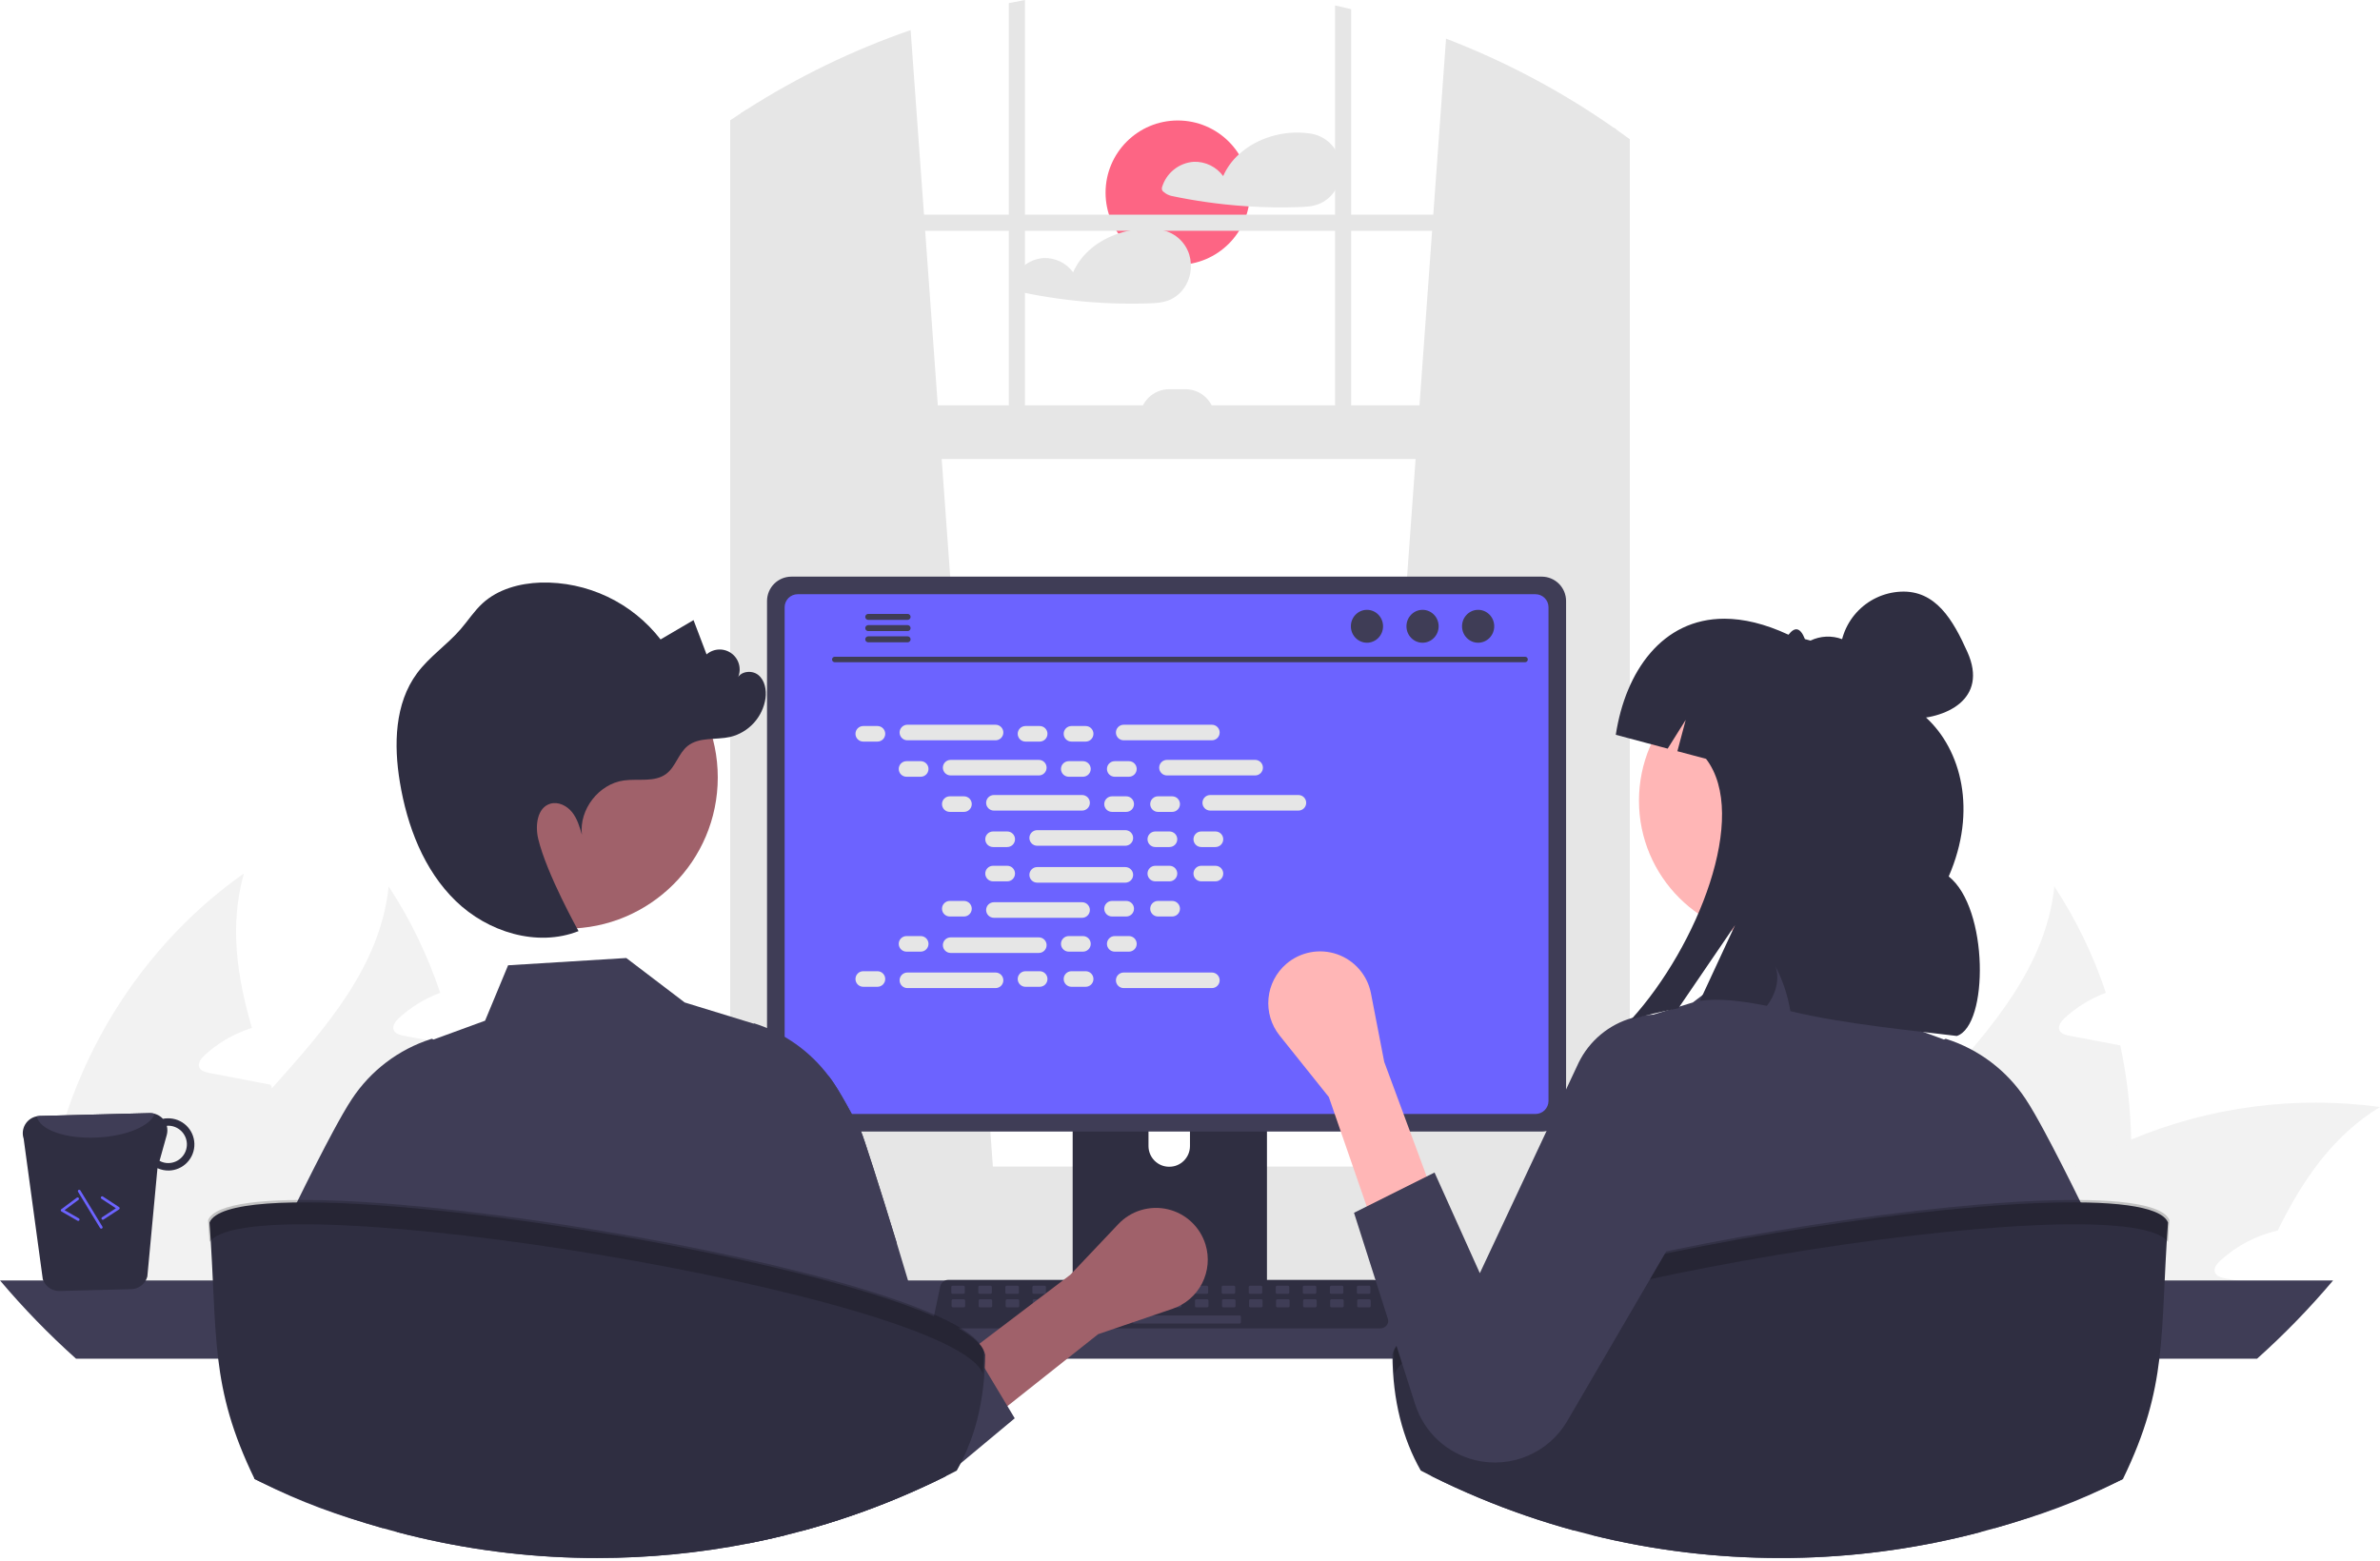 <svg width="692" height="454" viewBox="0 0 692 454" fill="none" xmlns="http://www.w3.org/2000/svg">
<g clip-path="url(#clip0_555_23)">
<path d="M342.442 77.024C354.036 77.024 363.435 67.625 363.435 56.031C363.435 44.437 354.036 35.038 342.442 35.038C330.848 35.038 321.45 44.437 321.45 56.031C321.45 67.625 330.848 77.024 342.442 77.024Z" fill="#FD6584"/>
<path d="M389.425 46.091C388.833 44.149 387.686 42.424 386.126 41.126C384.566 39.828 382.66 39.015 380.643 38.787C380.596 38.783 380.549 38.783 380.502 38.787C380.445 38.769 380.387 38.756 380.329 38.747C373.3 37.835 365.485 40.052 360.225 44.88C358.272 46.644 356.711 48.797 355.641 51.201C354.666 49.869 353.381 48.795 351.898 48.072C350.414 47.348 348.776 46.998 347.127 47.05C344.999 47.19 342.966 47.984 341.306 49.322C339.646 50.66 338.439 52.477 337.849 54.527C337.784 54.777 337.802 55.042 337.9 55.281C337.998 55.52 338.17 55.722 338.392 55.855C339.024 56.396 339.776 56.779 340.585 56.972C342.323 57.341 344.076 57.679 345.829 57.986C349.257 58.584 352.704 59.068 356.168 59.441C358.456 59.684 360.749 59.878 363.048 60.022C367.796 60.321 372.569 60.392 377.325 60.242C379.684 60.164 381.948 60.085 384.103 59.047C385.672 58.276 387.014 57.108 387.994 55.659C388.918 54.265 389.524 52.687 389.771 51.033C390.019 49.38 389.9 47.693 389.425 46.091Z" fill="#E6E6E6"/>
<path d="M346.238 76.674C346.198 75.795 346.051 74.924 345.798 74.08C345.203 72.139 344.054 70.414 342.493 69.116C340.932 67.819 339.025 67.005 337.008 66.776C336.964 66.772 336.919 66.772 336.874 66.776C336.815 66.759 336.755 66.746 336.693 66.737C332.803 66.26 328.856 66.666 325.144 67.924C319.436 69.834 314.428 73.687 312.014 79.19C311.038 77.858 309.752 76.783 308.267 76.06C306.782 75.337 305.142 74.986 303.491 75.039C301.364 75.18 299.331 75.973 297.671 77.311C296.011 78.649 294.804 80.467 294.214 82.516C294.153 82.767 294.172 83.03 294.27 83.269C294.367 83.507 294.538 83.709 294.757 83.845C295.39 84.384 296.141 84.767 296.95 84.961C298.695 85.331 300.441 85.669 302.202 85.975C305.63 86.573 309.074 87.058 312.533 87.43C319.561 88.184 326.633 88.452 333.698 88.232C336.049 88.153 338.321 88.075 340.475 87.037C342.043 86.265 343.381 85.097 344.359 83.648C345.737 81.594 346.398 79.143 346.238 76.674Z" fill="#E6E6E6"/>
<path d="M619.646 331.401C619.948 345.714 617.972 359.985 613.794 373.678C613.648 374.176 613.473 374.673 613.297 375.17H527.163C528.394 369.107 530.349 363.213 532.985 357.616C540.153 342.402 551.856 329.382 563.413 316.45C579.329 298.632 594.865 280.961 597.322 257.789C603.631 267.407 608.667 277.802 612.302 288.714C607.851 290.363 603.766 292.868 600.277 296.087C599.312 296.994 598.288 298.311 598.785 299.569C599.253 300.622 600.541 300.973 601.682 301.207C604.432 301.734 607.182 302.26 609.932 302.758C612.097 303.197 614.292 303.606 616.486 304.016C618.415 313.022 619.473 322.192 619.646 331.401Z" fill="#F2F2F2"/>
<path d="M692 321.922C678.19 330.318 669.413 343.309 662.245 357.85C656.007 359.272 650.249 362.297 645.539 366.627C644.544 367.534 643.52 368.851 644.047 370.109C644.486 371.162 645.802 371.513 646.943 371.747C649.664 372.274 652.444 372.801 655.165 373.298C654.901 373.912 654.638 374.556 654.375 375.17H563.091C567.235 369.582 571.824 364.337 576.813 359.488C577.895 358.406 579.007 357.382 580.148 356.329C591.785 345.812 605.146 337.38 619.646 331.401C642.489 321.852 667.468 318.579 692 321.922Z" fill="#F2F2F2"/>
<path d="M578.305 375.171H497.027C496.583 368.662 496.623 362.129 497.144 355.626C500.392 315.456 522.247 277.187 555.221 254.015C551.008 269.024 553.173 283.945 557.561 298.925C556.947 299.13 556.332 299.306 555.777 299.539C551.325 301.188 547.24 303.693 543.752 306.912C542.786 307.819 541.762 309.136 542.26 310.394C542.698 311.447 544.015 311.798 545.156 312.033C547.906 312.559 550.656 313.086 553.377 313.583C555.572 314.022 557.766 314.432 559.96 314.871C560.984 315.046 562.008 315.251 563.032 315.456C563.179 315.807 563.267 316.129 563.413 316.45C568.562 330.64 574.18 344.947 576.813 359.488C577.465 363.137 577.914 366.82 578.159 370.518C578.246 372.069 578.305 373.62 578.305 375.171Z" fill="#F2F2F2"/>
<path d="M135.334 331.401C135.636 345.714 133.661 359.985 129.483 373.678C129.336 374.176 129.161 374.673 128.985 375.17H42.851C44.082 369.107 46.037 363.213 48.673 357.616C55.841 342.402 67.544 329.382 79.101 316.45C95.017 298.632 110.553 280.961 113.011 257.789C119.319 267.407 124.355 277.802 127.99 288.714C123.539 290.363 119.454 292.868 115.966 296.087C115 296.994 113.976 298.311 114.473 299.569C114.941 300.622 116.229 300.973 117.37 301.207C120.12 301.734 122.87 302.26 125.621 302.758C127.786 303.197 129.98 303.606 132.174 304.016C134.103 313.022 135.161 322.192 135.334 331.401Z" fill="#F2F2F2"/>
<path d="M207.688 321.922C193.878 330.318 185.101 343.309 177.933 357.85C171.695 359.272 165.937 362.297 161.227 366.627C160.232 367.534 159.208 368.851 159.735 370.109C160.174 371.162 161.49 371.513 162.631 371.747C165.352 372.274 168.132 372.801 170.853 373.298C170.59 373.912 170.326 374.556 170.063 375.17H78.779C82.923 369.582 87.512 364.337 92.501 359.488C93.583 358.406 94.695 357.382 95.836 356.329C107.473 345.812 120.834 337.38 135.334 331.401C158.177 321.852 183.156 318.579 207.688 321.922Z" fill="#F2F2F2"/>
<path d="M93.993 375.171H12.715C12.271 368.662 12.311 362.129 12.832 355.626C16.08 315.456 37.935 277.187 70.909 254.015C66.696 269.024 68.861 283.945 73.249 298.925C72.635 299.13 72.021 299.306 71.465 299.539C67.013 301.188 62.928 303.693 59.44 306.912C58.474 307.819 57.45 309.136 57.948 310.394C58.386 311.447 59.703 311.798 60.844 312.033C63.594 312.559 66.345 313.086 69.066 313.583C71.26 314.022 73.454 314.432 75.648 314.871C76.672 315.046 77.697 315.251 78.721 315.456C78.867 315.807 78.955 316.129 79.101 316.45C84.25 330.64 89.868 344.947 92.501 359.488C93.153 363.137 93.602 366.82 93.847 370.518C93.935 372.069 93.993 373.62 93.993 375.171Z" fill="#F2F2F2"/>
<path d="M396.578 341.047L469.201 347.494L469.979 347.565V37.684C469.72 37.503 469.46 37.322 469.201 37.141C454.065 26.554 437.693 17.857 420.447 11.243L416.736 62.426L416.398 67.112L412.726 117.87L411.594 133.485L396.711 339.239L396.578 341.047Z" fill="#E6E6E6"/>
<path d="M216.981 31.913C216.462 32.243 215.943 32.573 215.424 32.919V347.565L216.981 347.423L288.818 341.047L288.684 339.238L273.801 133.485L272.669 117.87L268.997 67.112L268.659 62.426L264.768 8.751C247.985 14.568 231.945 22.342 216.981 31.913Z" fill="#E6E6E6"/>
<path d="M215.424 32.919C214.379 33.595 213.333 34.287 212.303 34.987V351.857C212.303 359.775 216.997 366.41 223.271 368.101C224.296 368.378 225.354 368.518 226.416 368.517H459.766C460.826 368.519 461.881 368.379 462.903 368.101C465.235 367.454 467.349 366.188 469.02 364.437C472.207 361.031 473.948 356.521 473.879 351.857V40.498C472.589 39.547 471.292 38.603 469.979 37.684C469.72 37.503 469.46 37.322 469.201 37.141V351.857C469.202 352.877 469.081 353.893 468.839 354.884C467.73 359.562 464.075 362.99 459.766 362.99H226.416C221.211 362.99 216.981 357.998 216.981 351.857V31.913C216.462 32.243 215.943 32.573 215.424 32.919Z" fill="#E6E6E6"/>
<path d="M471.54 62.429H214.64V67.114H471.54V62.429Z" fill="#E6E6E6"/>
<path d="M392.859 2.665C391.302 2.28 389.745 1.918 388.173 1.58V128.799H392.859V2.665Z" fill="#E6E6E6"/>
<path d="M298.009 0C296.444 0.291 294.88 0.59 293.323 0.912V128.799H298.009V0Z" fill="#E6E6E6"/>
<path d="M164.273 360.317C164.272 363.005 164.787 365.669 165.79 368.163C166.176 369.131 166.636 370.066 167.166 370.962C167.851 372.131 168.646 373.231 169.541 374.249C171.516 376.5 173.949 378.303 176.677 379.538C179.405 380.773 182.365 381.412 185.359 381.411H493.015C498.608 381.411 503.971 379.19 507.926 375.235C511.88 371.281 514.102 365.917 514.102 360.325C514.102 354.732 511.88 349.369 507.926 345.414C503.971 341.46 498.608 339.238 493.015 339.238H185.359C179.77 339.244 174.411 341.466 170.458 345.418C166.505 349.369 164.281 354.728 164.273 360.317Z" fill="#E6E6E6"/>
<path d="M214.64 133.486L469.978 133.486V117.869L214.64 117.869V133.486Z" fill="#E6E6E6"/>
<path d="M353.241 121.774H331.377C331.377 119.496 332.282 117.311 333.893 115.7C335.504 114.089 337.688 113.184 339.966 113.184H344.652C345.78 113.184 346.896 113.406 347.939 113.838C348.981 114.27 349.928 114.902 350.725 115.7C351.523 116.498 352.155 117.444 352.587 118.487C353.019 119.529 353.241 120.646 353.241 121.774H353.241Z" fill="#E6E6E6"/>
<path d="M0 372.362C6.83 380.455 14.218 388.06 22.108 395.123H656.258C664.149 388.06 671.537 380.455 678.367 372.362H0Z" fill="#3F3D56"/>
<path d="M311.886 296.248V376.883H368.376V296.248C368.377 295.668 368.192 295.103 367.848 294.636C367.504 294.169 367.019 293.825 366.465 293.653C366.204 293.567 365.93 293.525 365.655 293.527H314.614C314.256 293.527 313.902 293.597 313.571 293.733C313.24 293.869 312.939 294.07 312.686 294.322C312.433 294.575 312.232 294.875 312.094 295.205C311.957 295.536 311.886 295.89 311.886 296.248ZM333.931 323.954C333.946 322.365 334.588 320.845 335.718 319.727C336.847 318.608 338.372 317.98 339.962 317.98C341.551 317.98 343.077 318.608 344.206 319.727C345.335 320.845 345.977 322.365 345.992 323.954V333.31C345.984 334.904 345.345 336.43 344.215 337.554C343.085 338.679 341.556 339.31 339.962 339.31C338.368 339.31 336.839 338.679 335.709 337.554C334.579 336.43 333.94 334.904 333.931 333.31V323.954Z" fill="#2F2E41"/>
<path d="M311.713 374.304V382.08C311.714 382.482 311.874 382.868 312.158 383.154C312.442 383.44 312.828 383.602 313.23 383.605H367.031C367.435 383.603 367.821 383.441 368.105 383.156C368.389 382.87 368.549 382.483 368.549 382.08V374.304H311.713Z" fill="#3F3D56"/>
<path d="M223.019 174.761V321.989C223.021 323.865 223.767 325.664 225.093 326.991C226.42 328.317 228.219 329.063 230.095 329.065H448.271C450.148 329.063 451.947 328.317 453.273 326.991C454.6 325.664 455.346 323.865 455.347 321.989V174.761C455.343 172.887 454.596 171.09 453.27 169.765C451.943 168.441 450.146 167.695 448.271 167.693H230.095C228.221 167.695 226.423 168.441 225.097 169.765C223.771 171.09 223.024 172.887 223.019 174.761Z" fill="#3F3D56"/>
<path d="M228.138 176.593V320.173C228.139 321.175 228.538 322.136 229.247 322.845C229.956 323.553 230.917 323.952 231.919 323.954H446.455C447.458 323.952 448.419 323.553 449.128 322.845C449.836 322.136 450.235 321.175 450.237 320.173V176.593C450.237 175.589 449.839 174.627 449.13 173.916C448.421 173.206 447.459 172.806 446.455 172.803H231.919C230.916 172.806 229.954 173.206 229.245 173.916C228.536 174.627 228.138 175.589 228.138 176.593Z" fill="#6C63FF"/>
<path d="M271.883 385.437C272.101 385.71 272.379 385.931 272.695 386.082C273.011 386.234 273.357 386.311 273.707 386.309H401.342C401.691 386.309 402.036 386.231 402.351 386.08C402.666 385.93 402.943 385.711 403.163 385.44C403.383 385.169 403.54 384.852 403.622 384.513C403.704 384.174 403.709 383.821 403.638 383.479L401.657 374.068C401.574 373.684 401.398 373.327 401.142 373.029C400.887 372.731 400.561 372.502 400.194 372.362C399.929 372.258 399.646 372.204 399.361 372.205H275.68C275.395 372.204 275.113 372.258 274.847 372.362C274.48 372.502 274.154 372.731 273.899 373.029C273.644 373.327 273.467 373.684 273.385 374.068L271.403 383.479C271.333 383.82 271.339 384.173 271.422 384.512C271.505 384.851 271.663 385.166 271.883 385.437Z" fill="#2F2E41"/>
<path d="M394.907 376.258H398.07C398.282 376.258 398.454 376.086 398.454 375.875V374.283C398.454 374.072 398.282 373.9 398.07 373.9H394.907C394.695 373.9 394.523 374.072 394.523 374.283V375.875C394.523 376.086 394.695 376.258 394.907 376.258Z" fill="#3F3D56"/>
<path d="M387.045 376.258H390.208C390.42 376.258 390.592 376.086 390.592 375.875V374.283C390.592 374.072 390.42 373.9 390.208 373.9H387.045C386.833 373.9 386.661 374.072 386.661 374.283V375.875C386.661 376.086 386.833 376.258 387.045 376.258Z" fill="#3F3D56"/>
<path d="M379.182 376.258H382.346C382.558 376.258 382.73 376.086 382.73 375.875V374.283C382.73 374.072 382.558 373.9 382.346 373.9H379.182C378.971 373.9 378.799 374.072 378.799 374.283V375.875C378.799 376.086 378.971 376.258 379.182 376.258Z" fill="#3F3D56"/>
<path d="M371.32 376.258H374.484C374.696 376.258 374.868 376.086 374.868 375.875V374.283C374.868 374.072 374.696 373.9 374.484 373.9H371.32C371.108 373.9 370.936 374.072 370.936 374.283V375.875C370.936 376.086 371.108 376.258 371.32 376.258Z" fill="#3F3D56"/>
<path d="M363.458 376.258H366.622C366.834 376.258 367.005 376.086 367.005 375.875V374.283C367.005 374.072 366.834 373.9 366.622 373.9H363.458C363.246 373.9 363.074 374.072 363.074 374.283V375.875C363.074 376.086 363.246 376.258 363.458 376.258Z" fill="#3F3D56"/>
<path d="M355.596 376.258H358.759C358.971 376.258 359.143 376.086 359.143 375.875V374.283C359.143 374.072 358.971 373.9 358.759 373.9H355.596C355.384 373.9 355.212 374.072 355.212 374.283V375.875C355.212 376.086 355.384 376.258 355.596 376.258Z" fill="#3F3D56"/>
<path d="M347.734 376.258H350.897C351.109 376.258 351.281 376.086 351.281 375.875V374.283C351.281 374.072 351.109 373.9 350.897 373.9H347.734C347.522 373.9 347.35 374.072 347.35 374.283V375.875C347.35 376.086 347.522 376.258 347.734 376.258Z" fill="#3F3D56"/>
<path d="M339.871 376.258H343.035C343.247 376.258 343.419 376.086 343.419 375.875V374.283C343.419 374.072 343.247 373.9 343.035 373.9H339.871C339.659 373.9 339.488 374.072 339.488 374.283V375.875C339.488 376.086 339.659 376.258 339.871 376.258Z" fill="#3F3D56"/>
<path d="M332.009 376.258H335.173C335.385 376.258 335.557 376.086 335.557 375.875V374.283C335.557 374.072 335.385 373.9 335.173 373.9H332.009C331.797 373.9 331.625 374.072 331.625 374.283V375.875C331.625 376.086 331.797 376.258 332.009 376.258Z" fill="#3F3D56"/>
<path d="M324.147 376.258H327.31C327.522 376.258 327.694 376.086 327.694 375.875V374.283C327.694 374.072 327.522 373.9 327.31 373.9H324.147C323.935 373.9 323.763 374.072 323.763 374.283V375.875C323.763 376.086 323.935 376.258 324.147 376.258Z" fill="#3F3D56"/>
<path d="M316.285 376.258H319.448C319.66 376.258 319.832 376.086 319.832 375.875V374.283C319.832 374.072 319.66 373.9 319.448 373.9H316.285C316.073 373.9 315.901 374.072 315.901 374.283V375.875C315.901 376.086 316.073 376.258 316.285 376.258Z" fill="#3F3D56"/>
<path d="M308.423 376.258H311.586C311.798 376.258 311.97 376.086 311.97 375.875V374.283C311.97 374.072 311.798 373.9 311.586 373.9H308.423C308.211 373.9 308.039 374.072 308.039 374.283V375.875C308.039 376.086 308.211 376.258 308.423 376.258Z" fill="#3F3D56"/>
<path d="M300.56 376.258H303.724C303.936 376.258 304.108 376.086 304.108 375.875V374.283C304.108 374.072 303.936 373.9 303.724 373.9H300.56C300.348 373.9 300.177 374.072 300.177 374.283V375.875C300.177 376.086 300.348 376.258 300.56 376.258Z" fill="#3F3D56"/>
<path d="M292.698 376.258H295.862C296.074 376.258 296.246 376.086 296.246 375.875V374.283C296.246 374.072 296.074 373.9 295.862 373.9H292.698C292.486 373.9 292.314 374.072 292.314 374.283V375.875C292.314 376.086 292.486 376.258 292.698 376.258Z" fill="#3F3D56"/>
<path d="M284.836 376.258H287.999C288.211 376.258 288.383 376.086 288.383 375.875V374.283C288.383 374.072 288.211 373.9 287.999 373.9H284.836C284.624 373.9 284.452 374.072 284.452 374.283V375.875C284.452 376.086 284.624 376.258 284.836 376.258Z" fill="#3F3D56"/>
<path d="M276.974 376.258H280.137C280.349 376.258 280.521 376.086 280.521 375.875V374.283C280.521 374.072 280.349 373.9 280.137 373.9H276.974C276.762 373.9 276.59 374.072 276.59 374.283V375.875C276.59 376.086 276.762 376.258 276.974 376.258Z" fill="#3F3D56"/>
<path d="M395 380.189H398.163C398.375 380.189 398.547 380.018 398.547 379.806V378.215C398.547 378.003 398.375 377.831 398.163 377.831H395C394.788 377.831 394.616 378.003 394.616 378.215V379.806C394.616 380.018 394.788 380.189 395 380.189Z" fill="#3F3D56"/>
<path d="M387.138 380.189H390.301C390.513 380.189 390.685 380.018 390.685 379.806V378.215C390.685 378.003 390.513 377.831 390.301 377.831H387.138C386.926 377.831 386.754 378.003 386.754 378.215V379.806C386.754 380.018 386.926 380.189 387.138 380.189Z" fill="#3F3D56"/>
<path d="M379.275 380.189H382.439C382.651 380.189 382.823 380.018 382.823 379.806V378.215C382.823 378.003 382.651 377.831 382.439 377.831H379.275C379.063 377.831 378.892 378.003 378.892 378.215V379.806C378.892 380.018 379.063 380.189 379.275 380.189Z" fill="#3F3D56"/>
<path d="M371.413 380.189H374.577C374.789 380.189 374.961 380.018 374.961 379.806V378.215C374.961 378.003 374.789 377.831 374.577 377.831H371.413C371.201 377.831 371.029 378.003 371.029 378.215V379.806C371.029 380.018 371.201 380.189 371.413 380.189Z" fill="#3F3D56"/>
<path d="M363.551 380.189H366.714C366.926 380.189 367.098 380.018 367.098 379.806V378.215C367.098 378.003 366.926 377.831 366.714 377.831H363.551C363.339 377.831 363.167 378.003 363.167 378.215V379.806C363.167 380.018 363.339 380.189 363.551 380.189Z" fill="#3F3D56"/>
<path d="M355.689 380.189H358.852C359.064 380.189 359.236 380.018 359.236 379.806V378.215C359.236 378.003 359.064 377.831 358.852 377.831H355.689C355.477 377.831 355.305 378.003 355.305 378.215V379.806C355.305 380.018 355.477 380.189 355.689 380.189Z" fill="#3F3D56"/>
<path d="M347.827 380.189H350.99C351.202 380.189 351.374 380.018 351.374 379.806V378.215C351.374 378.003 351.202 377.831 350.99 377.831H347.827C347.615 377.831 347.443 378.003 347.443 378.215V379.806C347.443 380.018 347.615 380.189 347.827 380.189Z" fill="#3F3D56"/>
<path d="M339.964 380.189H343.128C343.34 380.189 343.512 380.018 343.512 379.806V378.215C343.512 378.003 343.34 377.831 343.128 377.831H339.964C339.752 377.831 339.581 378.003 339.581 378.215V379.806C339.581 380.018 339.752 380.189 339.964 380.189Z" fill="#3F3D56"/>
<path d="M332.102 380.189H335.266C335.478 380.189 335.65 380.018 335.65 379.806V378.215C335.65 378.003 335.478 377.831 335.266 377.831H332.102C331.89 377.831 331.718 378.003 331.718 378.215V379.806C331.718 380.018 331.89 380.189 332.102 380.189Z" fill="#3F3D56"/>
<path d="M324.24 380.189H327.403C327.615 380.189 327.787 380.018 327.787 379.806V378.215C327.787 378.003 327.615 377.831 327.403 377.831H324.24C324.028 377.831 323.856 378.003 323.856 378.215V379.806C323.856 380.018 324.028 380.189 324.24 380.189Z" fill="#3F3D56"/>
<path d="M316.378 380.189H319.541C319.753 380.189 319.925 380.018 319.925 379.806V378.215C319.925 378.003 319.753 377.831 319.541 377.831H316.378C316.166 377.831 315.994 378.003 315.994 378.215V379.806C315.994 380.018 316.166 380.189 316.378 380.189Z" fill="#3F3D56"/>
<path d="M308.516 380.189H311.679C311.891 380.189 312.063 380.018 312.063 379.806V378.215C312.063 378.003 311.891 377.831 311.679 377.831H308.516C308.304 377.831 308.132 378.003 308.132 378.215V379.806C308.132 380.018 308.304 380.189 308.516 380.189Z" fill="#3F3D56"/>
<path d="M300.653 380.189H303.817C304.029 380.189 304.201 380.018 304.201 379.806V378.215C304.201 378.003 304.029 377.831 303.817 377.831H300.653C300.441 377.831 300.27 378.003 300.27 378.215V379.806C300.27 380.018 300.441 380.189 300.653 380.189Z" fill="#3F3D56"/>
<path d="M292.791 380.189H295.955C296.167 380.189 296.338 380.018 296.338 379.806V378.215C296.338 378.003 296.167 377.831 295.955 377.831H292.791C292.579 377.831 292.407 378.003 292.407 378.215V379.806C292.407 380.018 292.579 380.189 292.791 380.189Z" fill="#3F3D56"/>
<path d="M284.929 380.189H288.092C288.304 380.189 288.476 380.018 288.476 379.806V378.215C288.476 378.003 288.304 377.831 288.092 377.831H284.929C284.717 377.831 284.545 378.003 284.545 378.215V379.806C284.545 380.018 284.717 380.189 284.929 380.189Z" fill="#3F3D56"/>
<path d="M277.067 380.189H280.23C280.442 380.189 280.614 380.018 280.614 379.806V378.215C280.614 378.003 280.442 377.831 280.23 377.831H277.067C276.855 377.831 276.683 378.003 276.683 378.215V379.806C276.683 380.018 276.855 380.189 277.067 380.189Z" fill="#3F3D56"/>
<path d="M329.744 384.907H360.425C360.637 384.907 360.809 384.735 360.809 384.523V382.932C360.809 382.72 360.637 382.548 360.425 382.548H329.744C329.532 382.548 329.36 382.72 329.36 382.932V384.523C329.36 384.735 329.532 384.907 329.744 384.907Z" fill="#3F3D56"/>
<path d="M242.7 192.582H443.44C443.649 192.578 443.848 192.491 443.994 192.342C444.14 192.193 444.221 191.993 444.221 191.784C444.221 191.575 444.14 191.375 443.994 191.226C443.848 191.076 443.649 190.99 443.44 190.986H242.7C242.491 190.99 242.293 191.076 242.147 191.226C242.001 191.375 241.919 191.575 241.919 191.784C241.919 191.993 242.001 192.193 242.147 192.342C242.293 192.491 242.491 192.578 242.7 192.582Z" fill="#3F3D56"/>
<path d="M429.776 186.91C432.36 186.91 434.454 184.768 434.454 182.127C434.454 179.486 432.36 177.344 429.776 177.344C427.192 177.344 425.097 179.486 425.097 182.127C425.097 184.768 427.192 186.91 429.776 186.91Z" fill="#3F3D56"/>
<path d="M413.614 186.91C416.198 186.91 418.293 184.768 418.293 182.127C418.293 179.486 416.198 177.344 413.614 177.344C411.03 177.344 408.936 179.486 408.936 182.127C408.936 184.768 411.03 186.91 413.614 186.91Z" fill="#3F3D56"/>
<path d="M397.453 186.91C400.036 186.91 402.131 184.768 402.131 182.127C402.131 179.486 400.036 177.344 397.453 177.344C394.869 177.344 392.774 179.486 392.774 182.127C392.774 184.768 394.869 186.91 397.453 186.91Z" fill="#3F3D56"/>
<path d="M251.575 179.4C251.574 179.513 251.596 179.625 251.639 179.73C251.682 179.834 251.745 179.929 251.824 180.01C251.904 180.09 251.998 180.154 252.103 180.198C252.207 180.241 252.319 180.264 252.432 180.265H263.911C264.138 180.259 264.353 180.166 264.512 180.003C264.671 179.841 264.759 179.623 264.759 179.396C264.759 179.169 264.671 178.951 264.512 178.789C264.353 178.626 264.138 178.532 263.911 178.527H252.432C252.203 178.53 251.984 178.623 251.823 178.787C251.663 178.95 251.573 179.171 251.575 179.4Z" fill="#3F3D56"/>
<path d="M251.575 182.663C251.574 182.776 251.596 182.888 251.639 182.992C251.682 183.097 251.745 183.192 251.824 183.273C251.904 183.353 251.998 183.417 252.103 183.46C252.207 183.504 252.319 183.527 252.432 183.527H263.911C264.138 183.522 264.354 183.429 264.513 183.266C264.671 183.104 264.76 182.886 264.76 182.659C264.76 182.432 264.671 182.213 264.513 182.051C264.354 181.889 264.138 181.795 263.911 181.79H252.432C252.203 181.793 251.984 181.886 251.823 182.05C251.663 182.213 251.573 182.433 251.575 182.663Z" fill="#3F3D56"/>
<path d="M251.575 185.918C251.573 186.147 251.663 186.367 251.823 186.531C251.984 186.694 252.203 186.787 252.432 186.79H263.911C264.138 186.785 264.353 186.691 264.512 186.529C264.671 186.366 264.759 186.148 264.759 185.922C264.759 185.695 264.671 185.477 264.512 185.314C264.353 185.152 264.138 185.058 263.911 185.053H252.432C252.319 185.053 252.207 185.076 252.103 185.12C251.998 185.163 251.904 185.227 251.824 185.308C251.745 185.388 251.682 185.483 251.639 185.588C251.596 185.692 251.574 185.805 251.575 185.918Z" fill="#3F3D56"/>
<path d="M255.122 211.134H250.998C249.747 211.134 248.733 212.148 248.733 213.399C248.733 214.649 249.747 215.663 250.998 215.663H255.122C256.373 215.663 257.387 214.649 257.387 213.399C257.387 212.148 256.373 211.134 255.122 211.134Z" fill="#E6E6E6"/>
<path d="M302.296 211.134H298.171C296.92 211.134 295.907 212.148 295.907 213.399C295.907 214.649 296.92 215.663 298.171 215.663H302.296C303.546 215.663 304.56 214.649 304.56 213.399C304.56 212.148 303.546 211.134 302.296 211.134Z" fill="#E6E6E6"/>
<path d="M315.661 211.134H311.537C310.286 211.134 309.272 212.148 309.272 213.399C309.272 214.649 310.286 215.663 311.537 215.663H315.661C316.912 215.663 317.926 214.649 317.926 213.399C317.926 212.148 316.912 211.134 315.661 211.134Z" fill="#E6E6E6"/>
<path d="M289.464 210.757H263.829C262.578 210.757 261.565 211.77 261.565 213.021C261.565 214.272 262.578 215.285 263.829 215.285H289.464C290.715 215.285 291.729 214.272 291.729 213.021C291.729 211.77 290.715 210.757 289.464 210.757Z" fill="#E6E6E6"/>
<path d="M352.362 210.757H326.727C325.476 210.757 324.462 211.77 324.462 213.021C324.462 214.272 325.476 215.285 326.727 215.285H352.362C353.612 215.285 354.626 214.272 354.626 213.021C354.626 211.77 353.612 210.757 352.362 210.757Z" fill="#E6E6E6"/>
<path d="M267.702 221.355H263.577C262.327 221.355 261.313 222.369 261.313 223.619C261.313 224.87 262.327 225.884 263.577 225.884H267.702C268.952 225.884 269.966 224.87 269.966 223.619C269.966 222.369 268.952 221.355 267.702 221.355Z" fill="#E6E6E6"/>
<path d="M314.875 221.355H310.75C309.5 221.355 308.486 222.369 308.486 223.619C308.486 224.87 309.5 225.884 310.75 225.884H314.875C316.126 225.884 317.139 224.87 317.139 223.619C317.139 222.369 316.126 221.355 314.875 221.355Z" fill="#E6E6E6"/>
<path d="M328.241 221.355H324.116C322.866 221.355 321.852 222.369 321.852 223.619C321.852 224.87 322.866 225.884 324.116 225.884H328.241C329.491 225.884 330.505 224.87 330.505 223.619C330.505 222.369 329.491 221.355 328.241 221.355Z" fill="#E6E6E6"/>
<path d="M302.044 220.978H276.409C275.158 220.978 274.144 221.991 274.144 223.242C274.144 224.492 275.158 225.506 276.409 225.506H302.044C303.294 225.506 304.308 224.492 304.308 223.242C304.308 221.991 303.294 220.978 302.044 220.978Z" fill="#E6E6E6"/>
<path d="M364.941 220.978H339.306C338.056 220.978 337.042 221.991 337.042 223.242C337.042 224.492 338.056 225.506 339.306 225.506H364.941C366.192 225.506 367.206 224.492 367.206 223.242C367.206 221.991 366.192 220.978 364.941 220.978Z" fill="#E6E6E6"/>
<path d="M280.281 231.576H276.157C274.906 231.576 273.893 232.59 273.893 233.84C273.893 235.091 274.906 236.105 276.157 236.105H280.281C281.532 236.105 282.546 235.091 282.546 233.84C282.546 232.59 281.532 231.576 280.281 231.576Z" fill="#E6E6E6"/>
<path d="M327.455 231.576H323.33C322.079 231.576 321.066 232.59 321.066 233.84C321.066 235.091 322.079 236.105 323.33 236.105H327.455C328.705 236.105 329.719 235.091 329.719 233.84C329.719 232.59 328.705 231.576 327.455 231.576Z" fill="#E6E6E6"/>
<path d="M340.82 231.576H336.696C335.445 231.576 334.432 232.59 334.432 233.84C334.432 235.091 335.445 236.105 336.696 236.105H340.82C342.071 236.105 343.085 235.091 343.085 233.84C343.085 232.59 342.071 231.576 340.82 231.576Z" fill="#E6E6E6"/>
<path d="M314.623 231.198H288.988C287.738 231.198 286.724 232.212 286.724 233.463C286.724 234.713 287.738 235.727 288.988 235.727H314.623C315.874 235.727 316.888 234.713 316.888 233.463C316.888 232.212 315.874 231.198 314.623 231.198Z" fill="#E6E6E6"/>
<path d="M377.521 231.198H351.886C350.635 231.198 349.621 232.212 349.621 233.463C349.621 234.713 350.635 235.727 351.886 235.727H377.521C378.772 235.727 379.785 234.713 379.785 233.463C379.785 232.212 378.772 231.198 377.521 231.198Z" fill="#E6E6E6"/>
<path d="M292.861 241.797H288.736C287.486 241.797 286.472 242.811 286.472 244.061C286.472 245.312 287.486 246.325 288.736 246.325H292.861C294.112 246.325 295.125 245.312 295.125 244.061C295.125 242.811 294.112 241.797 292.861 241.797Z" fill="#E6E6E6"/>
<path d="M340.034 241.797H335.91C334.659 241.797 333.645 242.811 333.645 244.061C333.645 245.312 334.659 246.325 335.91 246.325H340.034C341.285 246.325 342.298 245.312 342.298 244.061C342.298 242.811 341.285 241.797 340.034 241.797Z" fill="#E6E6E6"/>
<path d="M353.4 241.797H349.275C348.025 241.797 347.011 242.811 347.011 244.061C347.011 245.312 348.025 246.325 349.275 246.325H353.4C354.65 246.325 355.664 245.312 355.664 244.061C355.664 242.811 354.65 241.797 353.4 241.797Z" fill="#E6E6E6"/>
<path d="M327.203 241.419H301.568C300.317 241.419 299.303 242.433 299.303 243.684C299.303 244.934 300.317 245.948 301.568 245.948H327.203C328.453 245.948 329.467 244.934 329.467 243.684C329.467 242.433 328.453 241.419 327.203 241.419Z" fill="#E6E6E6"/>
<path d="M302.296 282.439H298.171C296.92 282.439 295.907 283.453 295.907 284.704C295.907 285.954 296.92 286.968 298.171 286.968H302.296C303.546 286.968 304.56 285.954 304.56 284.704C304.56 283.453 303.546 282.439 302.296 282.439Z" fill="#E6E6E6"/>
<path d="M315.661 282.439H311.537C310.286 282.439 309.272 283.453 309.272 284.704C309.272 285.954 310.286 286.968 311.537 286.968H315.661C316.912 286.968 317.926 285.954 317.926 284.704C317.926 283.453 316.912 282.439 315.661 282.439Z" fill="#E6E6E6"/>
<path d="M352.362 282.817H326.727C325.476 282.817 324.462 283.831 324.462 285.081C324.462 286.332 325.476 287.345 326.727 287.345H352.362C353.612 287.345 354.626 286.332 354.626 285.081C354.626 283.831 353.612 282.817 352.362 282.817Z" fill="#E6E6E6"/>
<path d="M255.122 282.439H250.998C249.747 282.439 248.733 283.453 248.733 284.704C248.733 285.954 249.747 286.968 250.998 286.968H255.122C256.373 286.968 257.387 285.954 257.387 284.704C257.387 283.453 256.373 282.439 255.122 282.439Z" fill="#E6E6E6"/>
<path d="M289.464 282.817H263.829C262.578 282.817 261.565 283.831 261.565 285.081C261.565 286.332 262.578 287.345 263.829 287.345H289.464C290.715 287.345 291.729 286.332 291.729 285.081C291.729 283.831 290.715 282.817 289.464 282.817Z" fill="#E6E6E6"/>
<path d="M267.702 272.219H263.577C262.327 272.219 261.313 273.232 261.313 274.483C261.313 275.733 262.327 276.747 263.577 276.747H267.702C268.952 276.747 269.966 275.733 269.966 274.483C269.966 273.232 268.952 272.219 267.702 272.219Z" fill="#E6E6E6"/>
<path d="M314.875 272.219H310.75C309.5 272.219 308.486 273.232 308.486 274.483C308.486 275.733 309.5 276.747 310.75 276.747H314.875C316.126 276.747 317.139 275.733 317.139 274.483C317.139 273.232 316.126 272.219 314.875 272.219Z" fill="#E6E6E6"/>
<path d="M328.241 272.219H324.116C322.866 272.219 321.852 273.232 321.852 274.483C321.852 275.733 322.866 276.747 324.116 276.747H328.241C329.491 276.747 330.505 275.733 330.505 274.483C330.505 273.232 329.491 272.219 328.241 272.219Z" fill="#E6E6E6"/>
<path d="M302.044 272.596H276.409C275.158 272.596 274.144 273.61 274.144 274.86C274.144 276.111 275.158 277.125 276.409 277.125H302.044C303.294 277.125 304.308 276.111 304.308 274.86C304.308 273.61 303.294 272.596 302.044 272.596Z" fill="#E6E6E6"/>
<path d="M280.281 261.998H276.157C274.906 261.998 273.893 263.011 273.893 264.262C273.893 265.512 274.906 266.526 276.157 266.526H280.281C281.532 266.526 282.546 265.512 282.546 264.262C282.546 263.011 281.532 261.998 280.281 261.998Z" fill="#E6E6E6"/>
<path d="M327.455 261.998H323.33C322.079 261.998 321.066 263.011 321.066 264.262C321.066 265.512 322.079 266.526 323.33 266.526H327.455C328.705 266.526 329.719 265.512 329.719 264.262C329.719 263.011 328.705 261.998 327.455 261.998Z" fill="#E6E6E6"/>
<path d="M340.82 261.998H336.696C335.445 261.998 334.432 263.011 334.432 264.262C334.432 265.512 335.445 266.526 336.696 266.526H340.82C342.071 266.526 343.085 265.512 343.085 264.262C343.085 263.011 342.071 261.998 340.82 261.998Z" fill="#E6E6E6"/>
<path d="M314.623 262.375H288.988C287.738 262.375 286.724 263.389 286.724 264.639C286.724 265.89 287.738 266.904 288.988 266.904H314.623C315.874 266.904 316.888 265.89 316.888 264.639C316.888 263.389 315.874 262.375 314.623 262.375Z" fill="#E6E6E6"/>
<path d="M292.861 251.777H288.736C287.486 251.777 286.472 252.79 286.472 254.041C286.472 255.292 287.486 256.305 288.736 256.305H292.861C294.112 256.305 295.125 255.292 295.125 254.041C295.125 252.79 294.112 251.777 292.861 251.777Z" fill="#E6E6E6"/>
<path d="M340.034 251.777H335.91C334.659 251.777 333.645 252.79 333.645 254.041C333.645 255.292 334.659 256.305 335.91 256.305H340.034C341.285 256.305 342.298 255.292 342.298 254.041C342.298 252.79 341.285 251.777 340.034 251.777Z" fill="#E6E6E6"/>
<path d="M353.4 251.777H349.275C348.025 251.777 347.011 252.79 347.011 254.041C347.011 255.292 348.025 256.305 349.275 256.305H353.4C354.65 256.305 355.664 255.292 355.664 254.041C355.664 252.79 354.65 251.777 353.4 251.777Z" fill="#E6E6E6"/>
<path d="M327.203 252.154H301.568C300.317 252.154 299.303 253.168 299.303 254.419C299.303 255.669 300.317 256.683 301.568 256.683H327.203C328.453 256.683 329.467 255.669 329.467 254.419C329.467 253.168 328.453 252.154 327.203 252.154Z" fill="#E6E6E6"/>
<path d="M275.108 429.239C274.935 429.325 274.762 429.412 274.589 429.49C273.496 430.033 272.395 430.568 271.287 431.094C267.969 432.675 264.609 434.176 261.208 435.599C252.257 439.343 243.073 442.502 233.713 445.058C232.141 435.253 230.616 412.131 229.153 395.125C228.878 391.925 228.603 388.945 228.328 386.311C228.067 382.854 227.57 379.418 226.842 376.027C226.771 375.762 226.668 375.506 226.535 375.265C226.685 376.625 226.842 380.682 226.991 386.311C227.07 388.945 227.141 391.925 227.219 395.125C227.589 411.494 227.974 433.768 228.359 446.449C227.266 446.717 226.166 446.984 225.065 447.236C224.373 447.401 223.673 447.558 222.974 447.707C222.125 447.896 221.275 448.085 220.426 448.258C219.538 448.446 218.649 448.627 217.761 448.8C203.243 451.652 188.481 453.084 173.686 453.077C172.703 453.077 171.728 453.069 170.745 453.061C170.446 453.061 170.148 453.053 169.841 453.046C168.976 453.03 168.08 453.014 167.168 452.991C149.683 452.507 132.313 450.003 115.403 445.529L116.087 395.125L116.205 386.311L116.252 382.97C115.863 384.045 115.63 385.17 115.56 386.311C115.285 388.458 115.002 391.5 114.719 395.125C113.642 409.088 112.533 431.613 111.385 444.429C97.792 440.56 87.854 437.03 75.431 430.819C74.952 430.583 74.465 430.34 73.985 430.096C74.071 429.49 74.166 428.885 74.252 428.264C75.659 418.483 74.001 405.754 75.557 395.125C76.745 386.924 77.971 379.047 79.205 372.364C80.699 364.321 82.216 357.999 83.718 354.925C85.448 351.379 87.178 347.889 88.852 344.547C89.576 343.108 90.286 341.696 90.983 340.309C91.36 339.563 91.738 338.823 92.107 338.1C93.79 334.806 95.378 331.763 96.832 329.067C97.855 327.172 98.798 325.458 99.663 323.956C100.677 322.187 101.573 320.725 102.312 319.616C107.771 311.342 115.893 305.181 125.333 302.154L125.569 302.091L125.797 302.186L126.056 302.304L141.042 296.824L147.732 280.714L182.098 278.599L187.649 282.821L190.487 284.983L193.514 287.287L199.08 291.524L200.661 292.012L203.011 292.735L219.09 297.673L219.255 297.602L219.491 297.665C228.081 300.414 235.6 305.774 241.002 312.996C241.536 313.688 242.032 314.403 242.511 315.127C243.816 317.061 245.577 320.119 247.653 323.956C248.51 325.536 249.414 327.25 250.366 329.067C250.939 330.159 255.893 345.616 260.712 361.404C265.217 376.185 269.604 391.257 270.178 395.125C270.281 395.84 270.391 396.564 270.493 397.279C271.145 401.753 271.79 406.258 272.411 410.653C273.331 417.17 274.227 423.46 275.084 429.082C275.092 429.137 275.1 429.184 275.108 429.239Z" fill="#3F3D56"/>
<path opacity="0.2" d="M238.689 372.327L232.008 346.546L226.109 368.792L238.689 372.327Z" fill="black"/>
<path d="M12.445 372.028C12.792 373.037 13.449 373.91 14.322 374.522C15.196 375.133 16.24 375.453 17.307 375.433L38.135 374.897C39.209 374.877 40.247 374.509 41.095 373.849C41.943 373.189 42.554 372.272 42.837 371.236L45.785 339.719C46.831 340.192 47.969 340.426 49.117 340.403C51.131 340.353 53.042 339.504 54.43 338.044C55.819 336.585 56.57 334.633 56.52 332.619C56.469 330.605 55.62 328.694 54.161 327.305C52.701 325.917 50.749 325.166 48.736 325.216C48.277 325.215 47.819 325.262 47.37 325.358C46.883 324.83 46.289 324.41 45.63 324.126C44.969 323.841 44.257 323.698 43.538 323.705L11.499 324.532C11.234 324.542 10.969 324.575 10.709 324.63C10.007 324.761 9.34 325.041 8.755 325.451C8.169 325.861 7.679 326.392 7.316 327.008C6.953 327.623 6.726 328.31 6.65 329.02C6.575 329.731 6.652 330.45 6.878 331.128L12.445 372.028ZM46.389 337.579L48.486 330.068C48.725 329.201 48.731 328.285 48.502 327.415C48.604 327.415 48.694 327.366 48.796 327.366C50.234 327.336 51.625 327.878 52.664 328.873C53.704 329.867 54.306 331.233 54.34 332.671C54.374 334.109 53.836 335.502 52.844 336.544C51.852 337.586 50.488 338.192 49.05 338.23C48.12 338.259 47.2 338.034 46.389 337.579Z" fill="#2F2E41"/>
<path d="M10.709 324.63C11.392 328.533 19.066 331.277 28.294 330.8C36.779 330.409 43.717 327.429 44.988 323.898C44.518 323.759 44.029 323.694 43.538 323.705L11.499 324.532C11.234 324.542 10.969 324.575 10.709 324.63Z" fill="#3F3D56"/>
<path d="M29.985 354.709C30.027 354.699 30.067 354.681 30.104 354.657L34.627 351.696C34.681 351.661 34.726 351.612 34.757 351.555C34.789 351.497 34.805 351.433 34.805 351.368C34.805 351.303 34.789 351.238 34.758 351.181C34.727 351.123 34.682 351.075 34.627 351.039L29.925 347.96C29.882 347.931 29.834 347.911 29.783 347.902C29.732 347.892 29.68 347.892 29.63 347.902C29.579 347.913 29.531 347.933 29.488 347.962C29.445 347.991 29.409 348.029 29.38 348.072C29.352 348.115 29.332 348.164 29.323 348.214C29.313 348.265 29.314 348.318 29.324 348.368C29.335 348.419 29.355 348.467 29.385 348.509C29.414 348.552 29.451 348.589 29.495 348.617L33.694 351.367L29.673 353.999C29.595 354.05 29.538 354.127 29.512 354.216C29.485 354.305 29.491 354.401 29.528 354.486C29.566 354.571 29.632 354.641 29.716 354.681C29.799 354.722 29.895 354.732 29.985 354.709H29.985Z" fill="#6C63FF"/>
<path d="M22.841 355.039C22.916 355.02 22.985 354.978 23.037 354.92C23.089 354.861 23.123 354.789 23.134 354.711C23.144 354.634 23.131 354.555 23.097 354.484C23.062 354.414 23.008 354.356 22.94 354.317L18.77 351.926L22.8 348.933C22.842 348.902 22.877 348.864 22.903 348.819C22.93 348.775 22.947 348.726 22.955 348.675C22.962 348.624 22.959 348.572 22.947 348.522C22.934 348.472 22.912 348.425 22.881 348.383C22.851 348.342 22.812 348.307 22.768 348.281C22.723 348.254 22.674 348.237 22.623 348.229C22.572 348.222 22.52 348.224 22.47 348.237C22.42 348.249 22.373 348.272 22.332 348.302L17.82 351.654C17.767 351.693 17.726 351.744 17.698 351.803C17.67 351.862 17.658 351.927 17.662 351.992C17.666 352.058 17.686 352.121 17.72 352.176C17.754 352.232 17.802 352.278 17.858 352.31L22.549 354.999C22.637 355.049 22.742 355.064 22.841 355.039Z" fill="#6C63FF"/>
<path d="M29.535 357.304C29.573 357.294 29.609 357.279 29.643 357.258C29.687 357.232 29.725 357.196 29.756 357.155C29.786 357.113 29.808 357.066 29.82 357.016C29.833 356.965 29.835 356.913 29.827 356.862C29.819 356.811 29.801 356.762 29.774 356.718L23.362 346.176C23.308 346.088 23.22 346.024 23.119 346C23.018 345.976 22.912 345.992 22.823 346.046C22.734 346.101 22.67 346.188 22.645 346.289C22.621 346.39 22.637 346.496 22.691 346.585L29.103 357.127C29.146 357.199 29.212 357.255 29.29 357.287C29.367 357.318 29.453 357.324 29.535 357.304Z" fill="#6C63FF"/>
<path d="M617.3 430.094C616.821 430.338 616.333 430.581 615.854 430.817C603.431 437.028 593.494 440.559 579.9 444.427C578.752 431.611 577.643 409.086 576.566 395.123C576.283 391.498 576 388.456 575.725 386.309C575.656 385.168 575.423 384.043 575.033 382.968L575.08 386.309L575.198 395.123L575.882 445.528C558.973 450.002 541.602 452.505 524.117 452.989C523.205 453.012 522.309 453.028 521.444 453.044C521.138 453.052 520.839 453.06 520.54 453.06C519.557 453.067 518.582 453.075 517.6 453.075C499.174 453.089 480.815 450.863 462.926 446.447C463.311 433.766 463.696 411.492 464.066 395.123C464.145 391.923 464.215 388.943 464.294 386.309C464.443 380.68 464.601 376.623 464.75 375.263C464.618 375.504 464.515 375.76 464.443 376.026C463.715 379.416 463.219 382.852 462.957 386.309C462.682 388.943 462.407 391.923 462.132 395.123C460.669 412.129 459.144 435.252 457.572 445.056C448.212 442.501 439.028 439.341 430.078 435.598C425.36 433.632 420.727 431.512 416.177 429.237C417.042 423.576 417.946 417.231 418.874 410.651C419.597 405.548 420.344 400.304 421.107 395.123C422.286 387.119 462.352 300.69 471.794 297.663L472.03 297.6L472.195 297.671L488.274 292.733L490.624 292.01L492.205 291.523L497.771 287.285L500.798 284.981L503.636 282.819L509.187 278.597L543.553 280.712L550.244 296.822L565.229 302.302L565.488 302.184L565.716 302.089L565.952 302.152C575.392 305.179 583.514 311.34 588.973 319.614C589.712 320.723 590.608 322.185 591.622 323.954C592.487 325.456 593.431 327.17 594.453 329.065C595.907 331.761 597.495 334.804 599.178 338.098C599.547 338.822 599.925 339.561 600.302 340.308C601.002 341.691 601.712 343.104 602.433 344.545C604.108 347.887 605.837 351.378 607.567 354.923C609.069 357.998 610.586 364.319 612.08 372.362C613.314 379.045 614.541 386.923 615.728 395.123C617.285 405.753 615.626 418.481 617.033 428.262C617.12 428.883 617.214 429.489 617.3 430.094Z" fill="#3F3D56"/>
<path d="M516.511 272.814C538.585 272.814 556.48 254.92 556.48 232.846C556.48 210.772 538.585 192.877 516.511 192.877C494.437 192.877 476.542 210.772 476.542 232.846C476.542 254.92 494.437 272.814 516.511 272.814Z" fill="#FFB6B6"/>
<path opacity="0.2" d="M452.595 372.327L459.275 346.546L465.175 368.792L452.595 372.327Z" fill="black"/>
<path d="M630.367 355.529C627.977 388.456 630.454 402.954 617.261 430.102C605.257 435.977 592.754 440.771 579.9 444.427C578.563 444.804 577.224 445.171 575.882 445.528C558.973 450.002 541.602 452.505 524.117 452.989C523.205 453.012 522.309 453.028 521.444 453.044C521.138 453.052 520.839 453.06 520.54 453.06C519.557 453.067 518.582 453.075 517.6 453.075C499.174 453.089 480.815 450.863 462.926 446.447C461.133 446.007 459.349 445.543 457.572 445.056C448.212 442.501 439.028 439.341 430.078 435.598C425.36 433.632 420.727 431.512 416.177 429.237C415.147 428.718 414.117 428.199 413.103 427.665C407.89 418.497 404.926 407.349 404.864 393.952C408.472 370.868 622.395 335.622 630.367 355.529Z" fill="#2F2E41"/>
<path opacity="0.2" d="M630.361 361.168C630.483 359.129 630.62 357.024 630.779 354.831C622.807 334.924 408.884 370.17 405.275 393.254C405.285 395.37 405.376 397.424 405.528 399.429C414.267 376.646 617.496 343.146 630.361 361.168Z" fill="black"/>
<path d="M399.543 357.082L417.103 348.302L402.47 308.794L398.614 288.87C398.113 286.281 396.941 283.87 395.216 281.876C393.491 279.882 391.273 278.375 388.783 277.507C386.293 276.639 383.62 276.44 381.029 276.929C378.438 277.418 376.021 278.578 374.019 280.294C371.052 282.837 369.19 286.433 368.824 290.323C368.459 294.213 369.619 298.093 372.059 301.143L386.374 319.037L399.543 357.082Z" fill="#FFB6B6"/>
<path d="M417.103 340.986L393.69 352.692L411.458 408.364C412.734 412.361 415.021 415.962 418.098 418.815C421.174 421.669 424.936 423.679 429.019 424.651C434.052 425.85 439.337 425.414 444.106 423.407C448.875 421.4 452.882 417.926 455.544 413.489L502.658 332.733C505.997 327.169 507.027 320.519 505.529 314.205C504.032 307.891 500.124 302.412 494.642 298.94C491.693 297.073 488.384 295.847 484.931 295.343C481.477 294.839 477.956 295.068 474.597 296.014C471.237 296.961 468.115 298.605 465.433 300.838C462.751 303.071 460.569 305.844 459.029 308.976L430.272 370.251L417.103 340.986Z" fill="#3F3D56"/>
<path d="M164.719 270.056C189.007 270.056 208.696 250.367 208.696 226.079C208.696 201.791 189.007 182.102 164.719 182.102C140.431 182.102 120.742 201.791 120.742 226.079C120.742 250.367 140.431 270.056 164.719 270.056Z" fill="#A0616A"/>
<path d="M121.27 195.774C124.846 190.954 129.985 187.528 133.916 182.994C136.073 180.506 137.864 177.687 140.289 175.46C144.794 171.322 151.095 169.626 157.209 169.415C163.909 169.243 170.555 170.651 176.611 173.525C182.666 176.398 187.959 180.657 192.063 185.956C195.258 184.083 198.454 182.209 201.65 180.335C202.912 183.658 204.175 186.981 205.437 190.304C206.473 189.404 207.795 188.899 209.168 188.88C210.54 188.861 211.875 189.328 212.936 190.199C213.997 191.07 214.716 192.289 214.964 193.639C215.212 194.989 214.975 196.384 214.293 197.575C215.053 195.225 218.538 194.727 220.459 196.279C222.38 197.832 222.894 200.594 222.581 203.044C222.188 205.732 220.999 208.24 219.169 210.248C217.338 212.255 214.949 213.669 212.309 214.307C208.139 215.236 203.285 214.26 199.948 216.927C197.272 219.066 196.464 222.959 193.733 225.026C190.368 227.574 185.612 226.396 181.429 226.959C174.111 227.944 168.316 235.429 169.196 242.76C168.534 240.447 167.838 238.067 166.335 236.187C164.832 234.308 162.301 233.037 159.996 233.728C156.186 234.87 155.563 240.063 156.486 243.932C158.935 254.192 168.216 270.777 168.216 270.777C156.165 275.53 141.808 271.035 132.51 262.015C123.212 252.995 118.369 240.222 116.26 227.44C114.471 216.601 114.724 204.596 121.27 195.774Z" fill="#2F2E41"/>
<path d="M566.599 254.879C574.966 235.696 570.226 218.045 560.026 208.68V208.673C556.017 199.686 550.686 192.752 544.585 191.124C541.637 189.229 538.775 187.004 535.599 185.872C534.119 185.318 532.543 185.07 530.964 185.141C529.386 185.213 527.839 185.603 526.415 186.289L524.796 185.856C523.42 182.342 521.808 182.271 520.016 184.583C513.113 181.367 506.894 179.928 501.359 179.928C483.307 179.928 472.63 195.212 469.8 213.689L484.887 217.706L490.131 209.349L487.71 218.461L496.036 220.67C508.71 237.173 493.544 275.242 474.321 296.423C478.896 295.157 483.454 294.088 487.993 293.215L504.488 269.031L494.267 291.045C499.574 290.267 506.343 291.013 513.742 292.515C516.234 289.26 517.547 284.92 516.258 281.052C518.366 285.132 519.82 289.517 520.566 294.048C536.18 297.861 557.479 299.819 568.958 301.266C578.232 298.238 578.257 264.046 566.599 254.879Z" fill="#2F2E41"/>
<path d="M572.043 189.629C578.171 203.351 565.805 209.253 554.477 209.087C544.241 208.936 535.542 201.745 535.02 191.521C534.769 186.612 536.478 181.804 539.772 178.155C543.067 174.506 547.675 172.315 552.585 172.064C562.808 171.541 567.868 180.282 572.043 189.629Z" fill="#2F2E41"/>
<path d="M287.743 413.009L277.648 396.171L311.213 370.707L325.168 355.973C326.981 354.058 329.265 352.654 331.791 351.898C334.317 351.143 336.997 351.064 339.563 351.669C342.13 352.274 344.492 353.543 346.415 355.347C348.337 357.151 349.753 359.428 350.52 361.951C351.656 365.689 351.295 369.722 349.514 373.2C347.733 376.677 344.671 379.327 340.973 380.589L319.287 387.993L287.743 413.009Z" fill="#A0616A"/>
<path d="M295.039 412.453L279.322 425.552L275.084 429.082L274.589 429.49C273.496 430.033 272.396 430.568 271.287 431.094C267.969 432.675 264.609 434.176 261.208 435.599C252.257 439.343 243.073 442.502 233.713 445.058C231.937 445.545 230.152 446.009 228.359 446.449C227.266 446.717 226.166 446.984 225.065 447.235C224.373 447.401 223.673 447.558 222.974 447.707C222.125 447.896 221.275 448.085 220.426 448.258C219.538 448.446 218.649 448.627 217.761 448.8C215.37 446.525 213.467 443.788 212.167 440.756C210.867 437.723 210.197 434.457 210.198 431.157C210.198 430.945 210.198 430.725 210.206 430.505L212.729 365.775L213.846 337.086C214.018 330.598 216.72 324.435 221.376 319.913C226.031 315.391 232.271 312.869 238.761 312.886C239.516 312.886 240.263 312.925 241.002 312.996C241.536 313.688 242.032 314.404 242.511 315.127C243.816 317.061 245.578 320.119 247.653 323.956C248.51 325.536 249.414 327.25 250.366 329.067C250.94 330.159 255.893 345.616 260.712 361.404L258.59 377.891L254.753 407.61L270.493 397.279L281.579 389.999L282.892 392.192L286.312 397.9L292.916 408.907L295.039 412.453Z" fill="#3F3D56"/>
<path d="M286.422 393.953C286.414 395.29 286.382 396.603 286.312 397.9C286.148 401.479 285.733 405.041 285.069 408.561C283.984 414.473 282.048 420.195 279.322 425.552C278.96 426.267 278.575 426.975 278.182 427.666C277.168 428.201 276.138 428.72 275.108 429.239C274.935 429.325 274.762 429.412 274.589 429.49C270.21 431.668 265.749 433.705 261.208 435.599C252.257 439.343 243.073 442.502 233.713 445.058C231.937 445.545 230.152 446.009 228.359 446.449C224.861 447.314 221.328 448.098 217.761 448.8C203.243 451.652 188.481 453.085 173.686 453.077C172.703 453.077 171.728 453.069 170.745 453.061C170.446 453.061 170.148 453.053 169.841 453.046C168.976 453.03 168.08 453.014 167.168 452.991C149.683 452.507 132.313 450.003 115.403 445.529C114.059 445.176 112.719 444.809 111.385 444.429C98.531 440.773 86.028 435.979 74.024 430.104C60.831 402.956 63.308 388.458 60.918 355.531C65.824 343.274 148.825 351.93 212.729 365.775C230.073 369.533 246.002 373.677 258.589 377.891C271.594 382.239 281.02 386.657 284.716 390.808C285.579 391.668 286.172 392.761 286.422 393.953Z" fill="#2F2E41"/>
<path opacity="0.2" d="M60.922 361.168C60.8 359.129 60.664 357.024 60.505 354.831C68.477 334.924 282.4 370.17 286.009 393.254C285.999 395.37 285.908 397.424 285.756 399.429C277.017 376.646 73.787 343.146 60.922 361.168Z" fill="black"/>
</g>
<defs>
<clipPath id="clip0_555_23">
<rect width="692" height="453.077" fill="white"/>
</clipPath>
</defs>
</svg>

